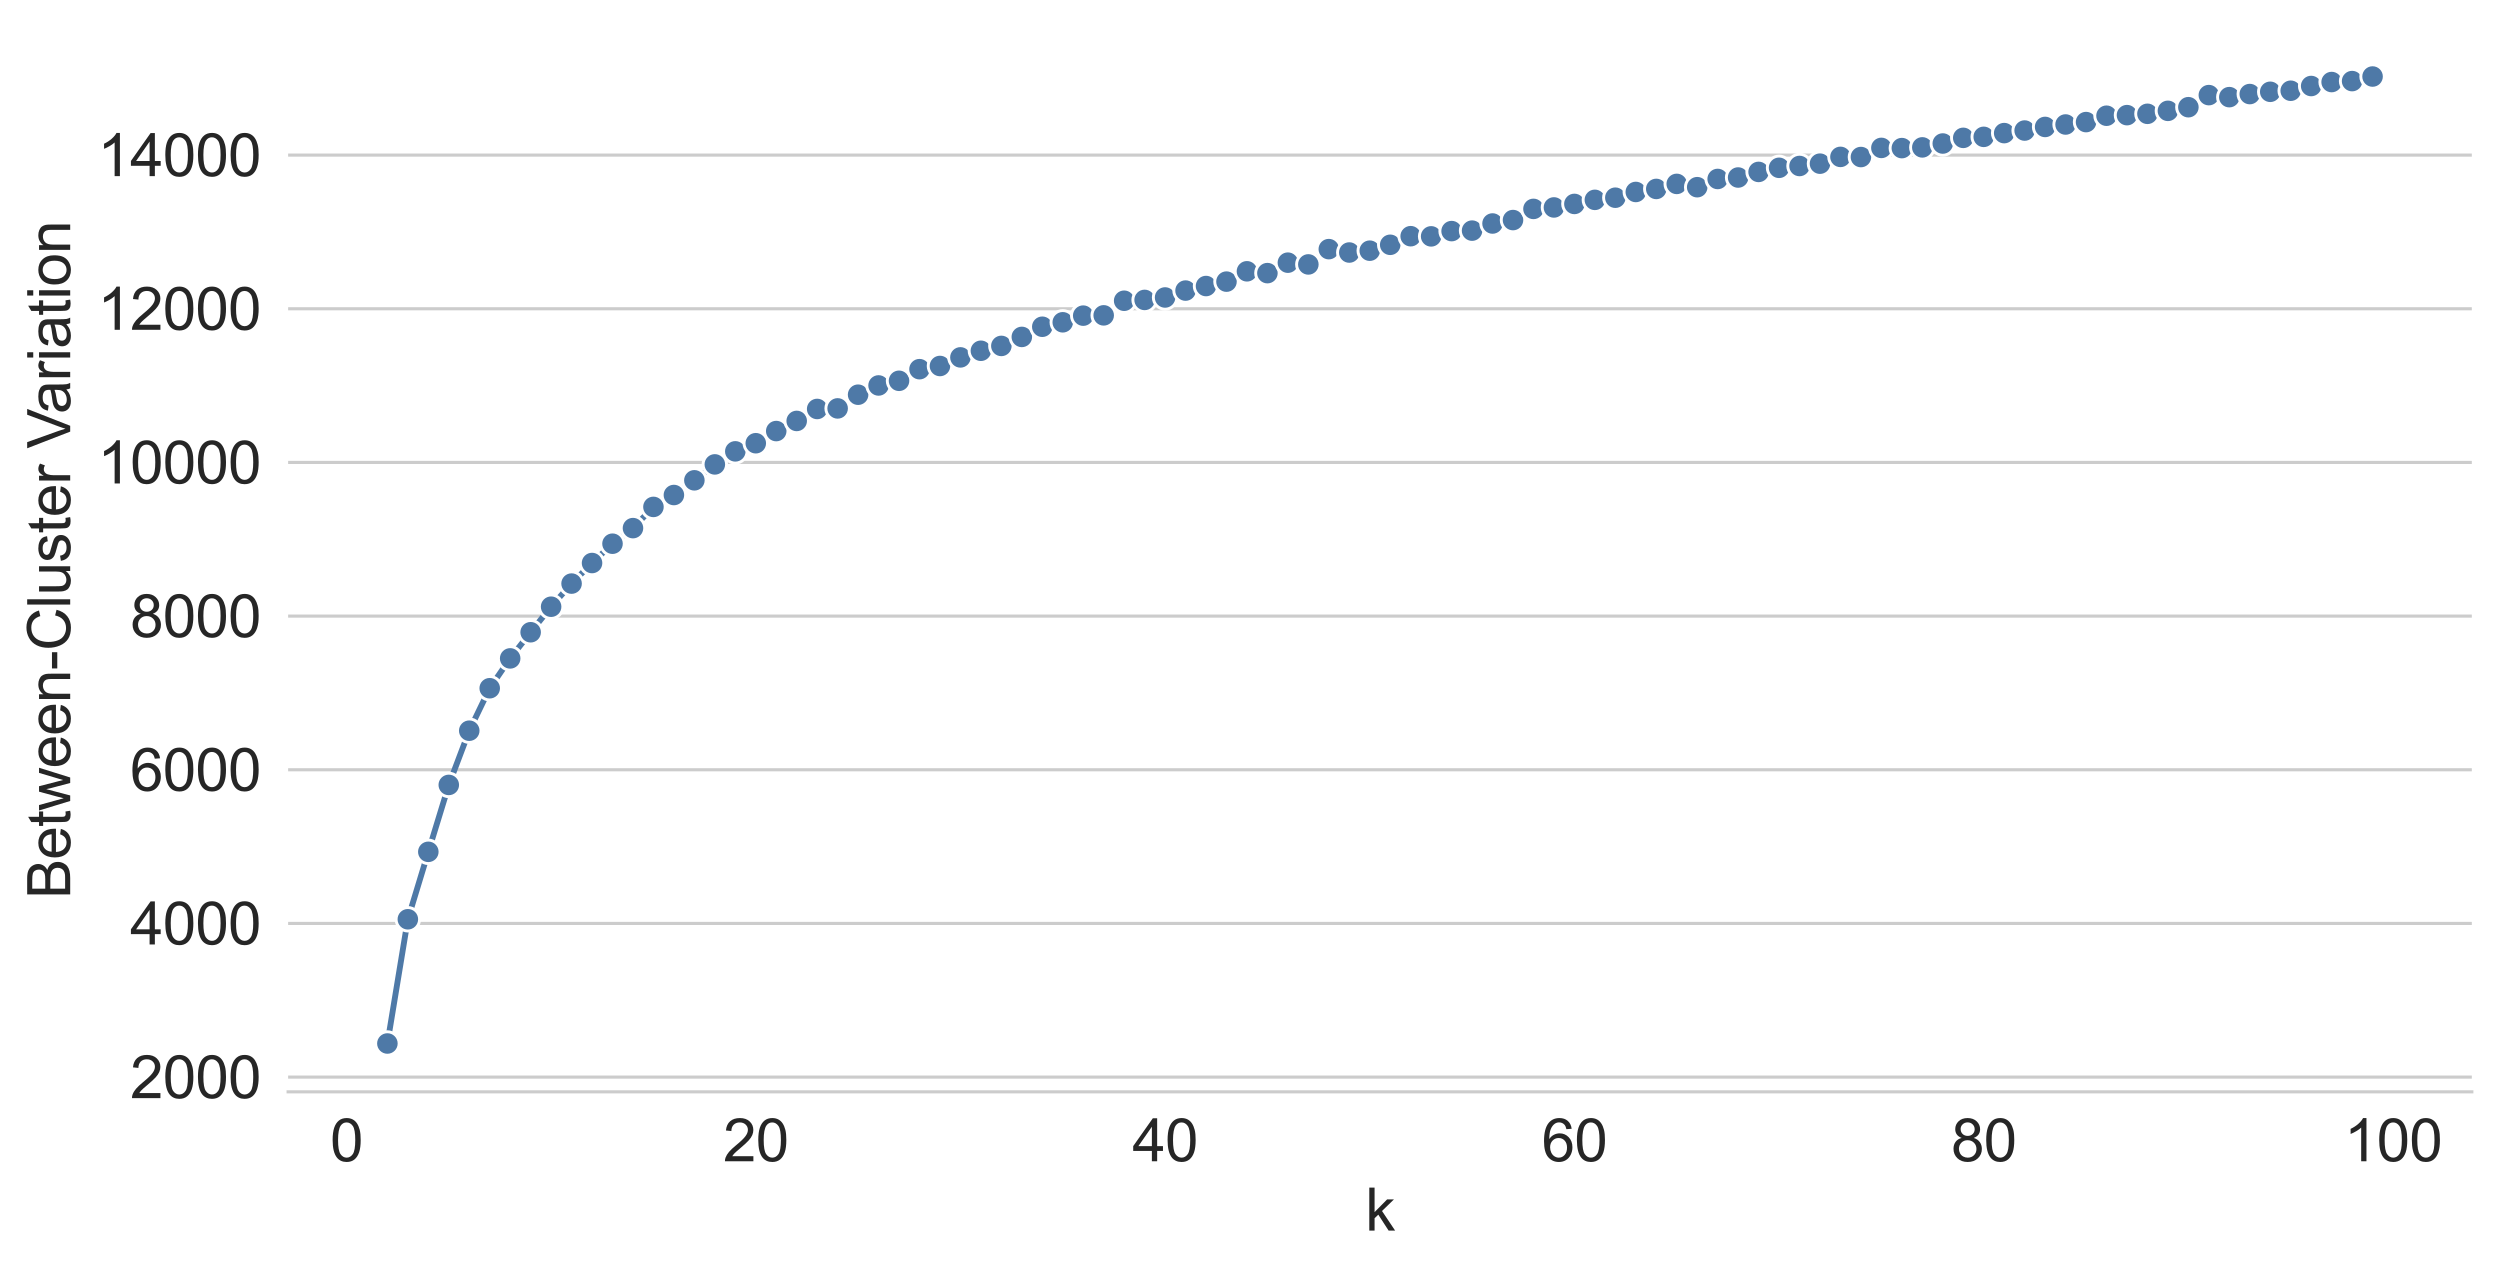<?xml version="1.0" encoding="utf-8" standalone="no"?>
<!DOCTYPE svg PUBLIC "-//W3C//DTD SVG 1.1//EN"
  "http://www.w3.org/Graphics/SVG/1.1/DTD/svg11.dtd">
<svg height="324.636pt" version="1.1" viewBox="0 0 638.825 324.636" width="638.825pt" xmlns="http://www.w3.org/2000/svg" xmlns:xlink="http://www.w3.org/1999/xlink">
 <defs>
  <style type="text/css">*{stroke-linecap:butt;stroke-linejoin:round;}</style>
 </defs>
 <g id="figure_1">
  <g id="patch_1">
   <path d="M 0 324.636 
L 638.825 324.636 
L 638.825 0 
L 0 0 
z
" style="fill:#ffffff;"/>
  </g>
  <g id="axes_1">
   <g id="patch_2">
    <path d="M 73.625 279 
L 631.625 279 
L 631.625 7.2 
L 73.625 7.2 
z
" style="fill:#ffffff;"/>
   </g>
   <g id="matplotlib.axis_1">
    <g id="xtick_1">
     <g id="text_1">
      <!-- 0 -->
      <g style="fill:#262626;" transform="translate(84.359 296.737)scale(0.15 -0.15)">
       <defs>
        <path d="M 266 2259 
Q 266 3072 433 3567 
Q 600 4063 929 4331 
Q 1259 4600 1759 4600 
Q 2128 4600 2406 4451 
Q 2684 4303 2865 4023 
Q 3047 3744 3150 3342 
Q 3253 2941 3253 2259 
Q 3253 1453 3087 958 
Q 2922 463 2592 192 
Q 2263 -78 1759 -78 
Q 1097 -78 719 397 
Q 266 969 266 2259 
z
M 844 2259 
Q 844 1131 1108 757 
Q 1372 384 1759 384 
Q 2147 384 2411 759 
Q 2675 1134 2675 2259 
Q 2675 3391 2411 3762 
Q 2147 4134 1753 4134 
Q 1366 4134 1134 3806 
Q 844 3388 844 2259 
z
" id="ArialMT-30" transform="scale(0.016)"/>
       </defs>
       <use xlink:href="#ArialMT-30"/>
      </g>
     </g>
    </g>
    <g id="xtick_2">
     <g id="text_2">
      <!-- 20 -->
      <g style="fill:#262626;" transform="translate(184.78 296.737)scale(0.15 -0.15)">
       <defs>
        <path d="M 3222 541 
L 3222 0 
L 194 0 
Q 188 203 259 391 
Q 375 700 629 1000 
Q 884 1300 1366 1694 
Q 2113 2306 2375 2664 
Q 2638 3022 2638 3341 
Q 2638 3675 2398 3904 
Q 2159 4134 1775 4134 
Q 1369 4134 1125 3890 
Q 881 3647 878 3216 
L 300 3275 
Q 359 3922 746 4261 
Q 1134 4600 1788 4600 
Q 2447 4600 2831 4234 
Q 3216 3869 3216 3328 
Q 3216 3053 3103 2787 
Q 2991 2522 2730 2228 
Q 2469 1934 1863 1422 
Q 1356 997 1212 845 
Q 1069 694 975 541 
L 3222 541 
z
" id="ArialMT-32" transform="scale(0.016)"/>
       </defs>
       <use xlink:href="#ArialMT-32"/>
       <use x="55.615" xlink:href="#ArialMT-30"/>
      </g>
     </g>
    </g>
    <g id="xtick_3">
     <g id="text_3">
      <!-- 40 -->
      <g style="fill:#262626;" transform="translate(289.373 296.737)scale(0.15 -0.15)">
       <defs>
        <path d="M 2069 0 
L 2069 1097 
L 81 1097 
L 81 1613 
L 2172 4581 
L 2631 4581 
L 2631 1613 
L 3250 1613 
L 3250 1097 
L 2631 1097 
L 2631 0 
L 2069 0 
z
M 2069 1613 
L 2069 3678 
L 634 1613 
L 2069 1613 
z
" id="ArialMT-34" transform="scale(0.016)"/>
       </defs>
       <use xlink:href="#ArialMT-34"/>
       <use x="55.615" xlink:href="#ArialMT-30"/>
      </g>
     </g>
    </g>
    <g id="xtick_4">
     <g id="text_4">
      <!-- 60 -->
      <g style="fill:#262626;" transform="translate(393.965 296.737)scale(0.15 -0.15)">
       <defs>
        <path d="M 3184 3459 
L 2625 3416 
Q 2550 3747 2413 3897 
Q 2184 4138 1850 4138 
Q 1581 4138 1378 3988 
Q 1113 3794 959 3422 
Q 806 3050 800 2363 
Q 1003 2672 1297 2822 
Q 1591 2972 1913 2972 
Q 2475 2972 2870 2558 
Q 3266 2144 3266 1488 
Q 3266 1056 3080 686 
Q 2894 316 2569 119 
Q 2244 -78 1831 -78 
Q 1128 -78 684 439 
Q 241 956 241 2144 
Q 241 3472 731 4075 
Q 1159 4600 1884 4600 
Q 2425 4600 2770 4297 
Q 3116 3994 3184 3459 
z
M 888 1484 
Q 888 1194 1011 928 
Q 1134 663 1356 523 
Q 1578 384 1822 384 
Q 2178 384 2434 671 
Q 2691 959 2691 1453 
Q 2691 1928 2437 2201 
Q 2184 2475 1800 2475 
Q 1419 2475 1153 2201 
Q 888 1928 888 1484 
z
" id="ArialMT-36" transform="scale(0.016)"/>
       </defs>
       <use xlink:href="#ArialMT-36"/>
       <use x="55.615" xlink:href="#ArialMT-30"/>
      </g>
     </g>
    </g>
    <g id="xtick_5">
     <g id="text_5">
      <!-- 80 -->
      <g style="fill:#262626;" transform="translate(498.557 296.737)scale(0.15 -0.15)">
       <defs>
        <path d="M 1131 2484 
Q 781 2613 612 2850 
Q 444 3088 444 3419 
Q 444 3919 803 4259 
Q 1163 4600 1759 4600 
Q 2359 4600 2725 4251 
Q 3091 3903 3091 3403 
Q 3091 3084 2923 2848 
Q 2756 2613 2416 2484 
Q 2838 2347 3058 2040 
Q 3278 1734 3278 1309 
Q 3278 722 2862 322 
Q 2447 -78 1769 -78 
Q 1091 -78 675 323 
Q 259 725 259 1325 
Q 259 1772 486 2073 
Q 713 2375 1131 2484 
z
M 1019 3438 
Q 1019 3113 1228 2906 
Q 1438 2700 1772 2700 
Q 2097 2700 2305 2904 
Q 2513 3109 2513 3406 
Q 2513 3716 2298 3927 
Q 2084 4138 1766 4138 
Q 1444 4138 1231 3931 
Q 1019 3725 1019 3438 
z
M 838 1322 
Q 838 1081 952 856 
Q 1066 631 1291 507 
Q 1516 384 1775 384 
Q 2178 384 2440 643 
Q 2703 903 2703 1303 
Q 2703 1709 2433 1975 
Q 2163 2241 1756 2241 
Q 1359 2241 1098 1978 
Q 838 1716 838 1322 
z
" id="ArialMT-38" transform="scale(0.016)"/>
       </defs>
       <use xlink:href="#ArialMT-38"/>
       <use x="55.615" xlink:href="#ArialMT-30"/>
      </g>
     </g>
    </g>
    <g id="xtick_6">
     <g id="text_6">
      <!-- 100 -->
      <g style="fill:#262626;" transform="translate(598.979 296.737)scale(0.15 -0.15)">
       <defs>
        <path d="M 2384 0 
L 1822 0 
L 1822 3584 
Q 1619 3391 1289 3197 
Q 959 3003 697 2906 
L 697 3450 
Q 1169 3672 1522 3987 
Q 1875 4303 2022 4600 
L 2384 4600 
L 2384 0 
z
" id="ArialMT-31" transform="scale(0.016)"/>
       </defs>
       <use xlink:href="#ArialMT-31"/>
       <use x="55.615" xlink:href="#ArialMT-30"/>
       <use x="111.23" xlink:href="#ArialMT-30"/>
      </g>
     </g>
    </g>
    <g id="text_7">
     <!-- k -->
     <g style="fill:#262626;" transform="translate(348.875 314.455)scale(0.15 -0.15)">
      <defs>
       <path d="M 425 0 
L 425 4581 
L 988 4581 
L 988 1969 
L 2319 3319 
L 3047 3319 
L 1778 2088 
L 3175 0 
L 2481 0 
L 1384 1697 
L 988 1316 
L 988 0 
L 425 0 
z
" id="ArialMT-6b" transform="scale(0.016)"/>
      </defs>
      <use xlink:href="#ArialMT-6b"/>
     </g>
    </g>
   </g>
   <g id="matplotlib.axis_2">
    <g id="ytick_1">
     <g id="line2d_1">
      <path clip-path="url(#paa5f5a5c00)" d="M 73.625 275.234 
L 631.625 275.234 
" style="fill:none;stroke:#cccccc;stroke-linecap:round;stroke-width:0.8;"/>
     </g>
     <g id="text_8">
      <!-- 2000 -->
      <g style="fill:#262626;" transform="translate(33.259 280.602)scale(0.15 -0.15)">
       <use xlink:href="#ArialMT-32"/>
       <use x="55.615" xlink:href="#ArialMT-30"/>
       <use x="111.23" xlink:href="#ArialMT-30"/>
       <use x="166.846" xlink:href="#ArialMT-30"/>
      </g>
     </g>
    </g>
    <g id="ytick_2">
     <g id="line2d_2">
      <path clip-path="url(#paa5f5a5c00)" d="M 73.625 235.968 
L 631.625 235.968 
" style="fill:none;stroke:#cccccc;stroke-linecap:round;stroke-width:0.8;"/>
     </g>
     <g id="text_9">
      <!-- 4000 -->
      <g style="fill:#262626;" transform="translate(33.259 241.336)scale(0.15 -0.15)">
       <use xlink:href="#ArialMT-34"/>
       <use x="55.615" xlink:href="#ArialMT-30"/>
       <use x="111.23" xlink:href="#ArialMT-30"/>
       <use x="166.846" xlink:href="#ArialMT-30"/>
      </g>
     </g>
    </g>
    <g id="ytick_3">
     <g id="line2d_3">
      <path clip-path="url(#paa5f5a5c00)" d="M 73.625 196.701 
L 631.625 196.701 
" style="fill:none;stroke:#cccccc;stroke-linecap:round;stroke-width:0.8;"/>
     </g>
     <g id="text_10">
      <!-- 6000 -->
      <g style="fill:#262626;" transform="translate(33.259 202.07)scale(0.15 -0.15)">
       <use xlink:href="#ArialMT-36"/>
       <use x="55.615" xlink:href="#ArialMT-30"/>
       <use x="111.23" xlink:href="#ArialMT-30"/>
       <use x="166.846" xlink:href="#ArialMT-30"/>
      </g>
     </g>
    </g>
    <g id="ytick_4">
     <g id="line2d_4">
      <path clip-path="url(#paa5f5a5c00)" d="M 73.625 157.435 
L 631.625 157.435 
" style="fill:none;stroke:#cccccc;stroke-linecap:round;stroke-width:0.8;"/>
     </g>
     <g id="text_11">
      <!-- 8000 -->
      <g style="fill:#262626;" transform="translate(33.259 162.803)scale(0.15 -0.15)">
       <use xlink:href="#ArialMT-38"/>
       <use x="55.615" xlink:href="#ArialMT-30"/>
       <use x="111.23" xlink:href="#ArialMT-30"/>
       <use x="166.846" xlink:href="#ArialMT-30"/>
      </g>
     </g>
    </g>
    <g id="ytick_5">
     <g id="line2d_5">
      <path clip-path="url(#paa5f5a5c00)" d="M 73.625 118.169 
L 631.625 118.169 
" style="fill:none;stroke:#cccccc;stroke-linecap:round;stroke-width:0.8;"/>
     </g>
     <g id="text_12">
      <!-- 10000 -->
      <g style="fill:#262626;" transform="translate(24.918 123.537)scale(0.15 -0.15)">
       <use xlink:href="#ArialMT-31"/>
       <use x="55.615" xlink:href="#ArialMT-30"/>
       <use x="111.23" xlink:href="#ArialMT-30"/>
       <use x="166.846" xlink:href="#ArialMT-30"/>
       <use x="222.461" xlink:href="#ArialMT-30"/>
      </g>
     </g>
    </g>
    <g id="ytick_6">
     <g id="line2d_6">
      <path clip-path="url(#paa5f5a5c00)" d="M 73.625 78.902 
L 631.625 78.902 
" style="fill:none;stroke:#cccccc;stroke-linecap:round;stroke-width:0.8;"/>
     </g>
     <g id="text_13">
      <!-- 12000 -->
      <g style="fill:#262626;" transform="translate(24.918 84.271)scale(0.15 -0.15)">
       <use xlink:href="#ArialMT-31"/>
       <use x="55.615" xlink:href="#ArialMT-32"/>
       <use x="111.23" xlink:href="#ArialMT-30"/>
       <use x="166.846" xlink:href="#ArialMT-30"/>
       <use x="222.461" xlink:href="#ArialMT-30"/>
      </g>
     </g>
    </g>
    <g id="ytick_7">
     <g id="line2d_7">
      <path clip-path="url(#paa5f5a5c00)" d="M 73.625 39.636 
L 631.625 39.636 
" style="fill:none;stroke:#cccccc;stroke-linecap:round;stroke-width:0.8;"/>
     </g>
     <g id="text_14">
      <!-- 14000 -->
      <g style="fill:#262626;" transform="translate(24.918 45.004)scale(0.15 -0.15)">
       <use xlink:href="#ArialMT-31"/>
       <use x="55.615" xlink:href="#ArialMT-34"/>
       <use x="111.23" xlink:href="#ArialMT-30"/>
       <use x="166.846" xlink:href="#ArialMT-30"/>
       <use x="222.461" xlink:href="#ArialMT-30"/>
      </g>
     </g>
    </g>
    <g id="text_15">
     <!-- Between-Cluster Variation -->
     <g style="fill:#262626;" transform="translate(17.937 229.668)rotate(-90)scale(0.15 -0.15)">
      <defs>
       <path d="M 469 0 
L 469 4581 
L 2188 4581 
Q 2713 4581 3030 4442 
Q 3347 4303 3526 4014 
Q 3706 3725 3706 3409 
Q 3706 3116 3547 2856 
Q 3388 2597 3066 2438 
Q 3481 2316 3704 2022 
Q 3928 1728 3928 1328 
Q 3928 1006 3792 729 
Q 3656 453 3456 303 
Q 3256 153 2954 76 
Q 2653 0 2216 0 
L 469 0 
z
M 1075 2656 
L 2066 2656 
Q 2469 2656 2644 2709 
Q 2875 2778 2992 2937 
Q 3109 3097 3109 3338 
Q 3109 3566 3000 3739 
Q 2891 3913 2687 3977 
Q 2484 4041 1991 4041 
L 1075 4041 
L 1075 2656 
z
M 1075 541 
L 2216 541 
Q 2509 541 2628 563 
Q 2838 600 2978 687 
Q 3119 775 3209 942 
Q 3300 1109 3300 1328 
Q 3300 1584 3169 1773 
Q 3038 1963 2805 2039 
Q 2572 2116 2134 2116 
L 1075 2116 
L 1075 541 
z
" id="ArialMT-42" transform="scale(0.016)"/>
       <path d="M 2694 1069 
L 3275 997 
Q 3138 488 2766 206 
Q 2394 -75 1816 -75 
Q 1088 -75 661 373 
Q 234 822 234 1631 
Q 234 2469 665 2931 
Q 1097 3394 1784 3394 
Q 2450 3394 2872 2941 
Q 3294 2488 3294 1666 
Q 3294 1616 3291 1516 
L 816 1516 
Q 847 969 1125 678 
Q 1403 388 1819 388 
Q 2128 388 2347 550 
Q 2566 713 2694 1069 
z
M 847 1978 
L 2700 1978 
Q 2663 2397 2488 2606 
Q 2219 2931 1791 2931 
Q 1403 2931 1139 2672 
Q 875 2413 847 1978 
z
" id="ArialMT-65" transform="scale(0.016)"/>
       <path d="M 1650 503 
L 1731 6 
Q 1494 -44 1306 -44 
Q 1000 -44 831 53 
Q 663 150 594 308 
Q 525 466 525 972 
L 525 2881 
L 113 2881 
L 113 3319 
L 525 3319 
L 525 4141 
L 1084 4478 
L 1084 3319 
L 1650 3319 
L 1650 2881 
L 1084 2881 
L 1084 941 
Q 1084 700 1114 631 
Q 1144 563 1211 522 
Q 1278 481 1403 481 
Q 1497 481 1650 503 
z
" id="ArialMT-74" transform="scale(0.016)"/>
       <path d="M 1034 0 
L 19 3319 
L 600 3319 
L 1128 1403 
L 1325 691 
Q 1338 744 1497 1375 
L 2025 3319 
L 2603 3319 
L 3100 1394 
L 3266 759 
L 3456 1400 
L 4025 3319 
L 4572 3319 
L 3534 0 
L 2950 0 
L 2422 1988 
L 2294 2553 
L 1622 0 
L 1034 0 
z
" id="ArialMT-77" transform="scale(0.016)"/>
       <path d="M 422 0 
L 422 3319 
L 928 3319 
L 928 2847 
Q 1294 3394 1984 3394 
Q 2284 3394 2536 3286 
Q 2788 3178 2913 3003 
Q 3038 2828 3088 2588 
Q 3119 2431 3119 2041 
L 3119 0 
L 2556 0 
L 2556 2019 
Q 2556 2363 2490 2533 
Q 2425 2703 2258 2804 
Q 2091 2906 1866 2906 
Q 1506 2906 1245 2678 
Q 984 2450 984 1813 
L 984 0 
L 422 0 
z
" id="ArialMT-6e" transform="scale(0.016)"/>
       <path d="M 203 1375 
L 203 1941 
L 1931 1941 
L 1931 1375 
L 203 1375 
z
" id="ArialMT-2d" transform="scale(0.016)"/>
       <path d="M 3763 1606 
L 4369 1453 
Q 4178 706 3683 314 
Q 3188 -78 2472 -78 
Q 1731 -78 1267 223 
Q 803 525 561 1097 
Q 319 1669 319 2325 
Q 319 3041 592 3573 
Q 866 4106 1370 4382 
Q 1875 4659 2481 4659 
Q 3169 4659 3637 4309 
Q 4106 3959 4291 3325 
L 3694 3184 
Q 3534 3684 3231 3912 
Q 2928 4141 2469 4141 
Q 1941 4141 1586 3887 
Q 1231 3634 1087 3207 
Q 944 2781 944 2328 
Q 944 1744 1114 1308 
Q 1284 872 1643 656 
Q 2003 441 2422 441 
Q 2931 441 3284 734 
Q 3638 1028 3763 1606 
z
" id="ArialMT-43" transform="scale(0.016)"/>
       <path d="M 409 0 
L 409 4581 
L 972 4581 
L 972 0 
L 409 0 
z
" id="ArialMT-6c" transform="scale(0.016)"/>
       <path d="M 2597 0 
L 2597 488 
Q 2209 -75 1544 -75 
Q 1250 -75 995 37 
Q 741 150 617 320 
Q 494 491 444 738 
Q 409 903 409 1263 
L 409 3319 
L 972 3319 
L 972 1478 
Q 972 1038 1006 884 
Q 1059 663 1231 536 
Q 1403 409 1656 409 
Q 1909 409 2131 539 
Q 2353 669 2445 892 
Q 2538 1116 2538 1541 
L 2538 3319 
L 3100 3319 
L 3100 0 
L 2597 0 
z
" id="ArialMT-75" transform="scale(0.016)"/>
       <path d="M 197 991 
L 753 1078 
Q 800 744 1014 566 
Q 1228 388 1613 388 
Q 2000 388 2187 545 
Q 2375 703 2375 916 
Q 2375 1106 2209 1216 
Q 2094 1291 1634 1406 
Q 1016 1563 777 1677 
Q 538 1791 414 1992 
Q 291 2194 291 2438 
Q 291 2659 392 2848 
Q 494 3038 669 3163 
Q 800 3259 1026 3326 
Q 1253 3394 1513 3394 
Q 1903 3394 2198 3281 
Q 2494 3169 2634 2976 
Q 2775 2784 2828 2463 
L 2278 2388 
Q 2241 2644 2061 2787 
Q 1881 2931 1553 2931 
Q 1166 2931 1000 2803 
Q 834 2675 834 2503 
Q 834 2394 903 2306 
Q 972 2216 1119 2156 
Q 1203 2125 1616 2013 
Q 2213 1853 2448 1751 
Q 2684 1650 2818 1456 
Q 2953 1263 2953 975 
Q 2953 694 2789 445 
Q 2625 197 2315 61 
Q 2006 -75 1616 -75 
Q 969 -75 630 194 
Q 291 463 197 991 
z
" id="ArialMT-73" transform="scale(0.016)"/>
       <path d="M 416 0 
L 416 3319 
L 922 3319 
L 922 2816 
Q 1116 3169 1280 3281 
Q 1444 3394 1641 3394 
Q 1925 3394 2219 3213 
L 2025 2691 
Q 1819 2813 1613 2813 
Q 1428 2813 1281 2702 
Q 1134 2591 1072 2394 
Q 978 2094 978 1738 
L 978 0 
L 416 0 
z
" id="ArialMT-72" transform="scale(0.016)"/>
       <path id="ArialMT-20" transform="scale(0.016)"/>
       <path d="M 1803 0 
L 28 4581 
L 684 4581 
L 1875 1253 
Q 2019 853 2116 503 
Q 2222 878 2363 1253 
L 3600 4581 
L 4219 4581 
L 2425 0 
L 1803 0 
z
" id="ArialMT-56" transform="scale(0.016)"/>
       <path d="M 2588 409 
Q 2275 144 1986 34 
Q 1697 -75 1366 -75 
Q 819 -75 525 192 
Q 231 459 231 875 
Q 231 1119 342 1320 
Q 453 1522 633 1644 
Q 813 1766 1038 1828 
Q 1203 1872 1538 1913 
Q 2219 1994 2541 2106 
Q 2544 2222 2544 2253 
Q 2544 2597 2384 2738 
Q 2169 2928 1744 2928 
Q 1347 2928 1158 2789 
Q 969 2650 878 2297 
L 328 2372 
Q 403 2725 575 2942 
Q 747 3159 1072 3276 
Q 1397 3394 1825 3394 
Q 2250 3394 2515 3294 
Q 2781 3194 2906 3042 
Q 3031 2891 3081 2659 
Q 3109 2516 3109 2141 
L 3109 1391 
Q 3109 606 3145 398 
Q 3181 191 3288 0 
L 2700 0 
Q 2613 175 2588 409 
z
M 2541 1666 
Q 2234 1541 1622 1453 
Q 1275 1403 1131 1340 
Q 988 1278 909 1158 
Q 831 1038 831 891 
Q 831 666 1001 516 
Q 1172 366 1500 366 
Q 1825 366 2078 508 
Q 2331 650 2450 897 
Q 2541 1088 2541 1459 
L 2541 1666 
z
" id="ArialMT-61" transform="scale(0.016)"/>
       <path d="M 425 3934 
L 425 4581 
L 988 4581 
L 988 3934 
L 425 3934 
z
M 425 0 
L 425 3319 
L 988 3319 
L 988 0 
L 425 0 
z
" id="ArialMT-69" transform="scale(0.016)"/>
       <path d="M 213 1659 
Q 213 2581 725 3025 
Q 1153 3394 1769 3394 
Q 2453 3394 2887 2945 
Q 3322 2497 3322 1706 
Q 3322 1066 3130 698 
Q 2938 331 2570 128 
Q 2203 -75 1769 -75 
Q 1072 -75 642 372 
Q 213 819 213 1659 
z
M 791 1659 
Q 791 1022 1069 705 
Q 1347 388 1769 388 
Q 2188 388 2466 706 
Q 2744 1025 2744 1678 
Q 2744 2294 2464 2611 
Q 2184 2928 1769 2928 
Q 1347 2928 1069 2612 
Q 791 2297 791 1659 
z
" id="ArialMT-6f" transform="scale(0.016)"/>
      </defs>
      <use xlink:href="#ArialMT-42"/>
      <use x="66.699" xlink:href="#ArialMT-65"/>
      <use x="122.314" xlink:href="#ArialMT-74"/>
      <use x="150.098" xlink:href="#ArialMT-77"/>
      <use x="222.314" xlink:href="#ArialMT-65"/>
      <use x="277.93" xlink:href="#ArialMT-65"/>
      <use x="333.545" xlink:href="#ArialMT-6e"/>
      <use x="389.16" xlink:href="#ArialMT-2d"/>
      <use x="422.461" xlink:href="#ArialMT-43"/>
      <use x="494.678" xlink:href="#ArialMT-6c"/>
      <use x="516.895" xlink:href="#ArialMT-75"/>
      <use x="572.51" xlink:href="#ArialMT-73"/>
      <use x="622.51" xlink:href="#ArialMT-74"/>
      <use x="650.293" xlink:href="#ArialMT-65"/>
      <use x="705.908" xlink:href="#ArialMT-72"/>
      <use x="739.209" xlink:href="#ArialMT-20"/>
      <use x="766.992" xlink:href="#ArialMT-56"/>
      <use x="826.316" xlink:href="#ArialMT-61"/>
      <use x="881.932" xlink:href="#ArialMT-72"/>
      <use x="915.232" xlink:href="#ArialMT-69"/>
      <use x="937.449" xlink:href="#ArialMT-61"/>
      <use x="993.064" xlink:href="#ArialMT-74"/>
      <use x="1020.848" xlink:href="#ArialMT-69"/>
      <use x="1043.064" xlink:href="#ArialMT-6f"/>
      <use x="1098.68" xlink:href="#ArialMT-6e"/>
     </g>
    </g>
   </g>
   <g id="line2d_8">
    <path clip-path="url(#paa5f5a5c00)" d="M 98.989 266.645 
L 104.218 234.9 
L 109.448 217.668 
L 114.677 200.571 
L 119.907 186.717 
L 125.137 175.863 
L 130.366 168.239 
L 135.596 161.557 
L 140.826 155.034 
L 146.055 149.123 
L 151.285 143.87 
L 156.514 138.933 
L 161.744 134.95 
L 166.974 129.53 
L 172.203 126.492 
L 177.433 122.735 
L 182.662 118.668 
L 187.892 115.335 
L 193.122 113.257 
L 198.351 110.15 
L 203.581 107.563 
L 208.811 104.502 
L 214.04 104.36 
L 219.27 100.859 
L 224.499 98.496 
L 229.729 97.306 
L 234.959 94.336 
L 240.188 93.522 
L 245.418 91.324 
L 250.647 89.631 
L 255.877 88.392 
L 261.107 86.093 
L 266.336 83.494 
L 271.566 82.356 
L 276.796 80.654 
L 282.025 80.582 
L 287.255 76.849 
L 292.484 76.639 
L 297.714 76.014 
L 302.944 74.251 
L 308.173 73.091 
L 313.403 71.963 
L 318.632 69.327 
L 323.862 69.792 
L 329.092 67.12 
L 334.321 67.568 
L 339.551 63.66 
L 344.781 64.527 
L 350.01 64.059 
L 355.24 62.553 
L 360.469 60.355 
L 365.699 60.398 
L 370.929 59.053 
L 376.158 58.932 
L 381.388 57.11 
L 386.618 56.233 
L 391.847 53.379 
L 397.077 53.007 
L 402.306 52.11 
L 407.536 51.068 
L 412.766 50.521 
L 417.995 49.053 
L 423.225 48.278 
L 428.454 46.992 
L 433.684 47.834 
L 438.914 45.73 
L 444.143 45.36 
L 449.373 43.93 
L 454.603 42.882 
L 459.832 42.415 
L 465.062 41.822 
L 470.291 40.09 
L 475.521 40.128 
L 480.751 37.794 
L 485.98 37.845 
L 491.21 37.661 
L 496.439 36.671 
L 501.669 35.227 
L 506.899 34.969 
L 512.128 34.013 
L 517.358 33.358 
L 522.588 32.438 
L 527.817 31.813 
L 533.047 31.196 
L 538.276 29.571 
L 543.506 29.422 
L 548.736 29.081 
L 553.965 28.324 
L 559.195 27.394 
L 564.424 24.304 
L 569.654 24.823 
L 574.884 24.034 
L 580.113 23.456 
L 585.343 23.187 
L 590.573 21.979 
L 595.802 20.965 
L 601.032 20.722 
L 606.261 19.555 
" style="fill:none;stroke:#4e79a7;stroke-linecap:round;stroke-width:1.5;"/>
    <defs>
     <path d="M 0 3 
C 0.796 3 1.559 2.684 2.121 2.121 
C 2.684 1.559 3 0.796 3 0 
C 3 -0.796 2.684 -1.559 2.121 -2.121 
C 1.559 -2.684 0.796 -3 0 -3 
C -0.796 -3 -1.559 -2.684 -2.121 -2.121 
C -2.684 -1.559 -3 -0.796 -3 0 
C -3 0.796 -2.684 1.559 -2.121 2.121 
C -1.559 2.684 -0.796 3 0 3 
z
" id="m8270145325" style="stroke:#ffffff;stroke-width:0.75;"/>
    </defs>
    <g clip-path="url(#paa5f5a5c00)">
     <use style="fill:#4e79a7;stroke:#ffffff;stroke-width:0.75;" x="98.989" xlink:href="#m8270145325" y="266.645"/>
     <use style="fill:#4e79a7;stroke:#ffffff;stroke-width:0.75;" x="104.218" xlink:href="#m8270145325" y="234.9"/>
     <use style="fill:#4e79a7;stroke:#ffffff;stroke-width:0.75;" x="109.448" xlink:href="#m8270145325" y="217.668"/>
     <use style="fill:#4e79a7;stroke:#ffffff;stroke-width:0.75;" x="114.677" xlink:href="#m8270145325" y="200.571"/>
     <use style="fill:#4e79a7;stroke:#ffffff;stroke-width:0.75;" x="119.907" xlink:href="#m8270145325" y="186.717"/>
     <use style="fill:#4e79a7;stroke:#ffffff;stroke-width:0.75;" x="125.137" xlink:href="#m8270145325" y="175.863"/>
     <use style="fill:#4e79a7;stroke:#ffffff;stroke-width:0.75;" x="130.366" xlink:href="#m8270145325" y="168.239"/>
     <use style="fill:#4e79a7;stroke:#ffffff;stroke-width:0.75;" x="135.596" xlink:href="#m8270145325" y="161.557"/>
     <use style="fill:#4e79a7;stroke:#ffffff;stroke-width:0.75;" x="140.826" xlink:href="#m8270145325" y="155.034"/>
     <use style="fill:#4e79a7;stroke:#ffffff;stroke-width:0.75;" x="146.055" xlink:href="#m8270145325" y="149.123"/>
     <use style="fill:#4e79a7;stroke:#ffffff;stroke-width:0.75;" x="151.285" xlink:href="#m8270145325" y="143.87"/>
     <use style="fill:#4e79a7;stroke:#ffffff;stroke-width:0.75;" x="156.514" xlink:href="#m8270145325" y="138.933"/>
     <use style="fill:#4e79a7;stroke:#ffffff;stroke-width:0.75;" x="161.744" xlink:href="#m8270145325" y="134.95"/>
     <use style="fill:#4e79a7;stroke:#ffffff;stroke-width:0.75;" x="166.974" xlink:href="#m8270145325" y="129.53"/>
     <use style="fill:#4e79a7;stroke:#ffffff;stroke-width:0.75;" x="172.203" xlink:href="#m8270145325" y="126.492"/>
     <use style="fill:#4e79a7;stroke:#ffffff;stroke-width:0.75;" x="177.433" xlink:href="#m8270145325" y="122.735"/>
     <use style="fill:#4e79a7;stroke:#ffffff;stroke-width:0.75;" x="182.662" xlink:href="#m8270145325" y="118.668"/>
     <use style="fill:#4e79a7;stroke:#ffffff;stroke-width:0.75;" x="187.892" xlink:href="#m8270145325" y="115.335"/>
     <use style="fill:#4e79a7;stroke:#ffffff;stroke-width:0.75;" x="193.122" xlink:href="#m8270145325" y="113.257"/>
     <use style="fill:#4e79a7;stroke:#ffffff;stroke-width:0.75;" x="198.351" xlink:href="#m8270145325" y="110.15"/>
     <use style="fill:#4e79a7;stroke:#ffffff;stroke-width:0.75;" x="203.581" xlink:href="#m8270145325" y="107.563"/>
     <use style="fill:#4e79a7;stroke:#ffffff;stroke-width:0.75;" x="208.811" xlink:href="#m8270145325" y="104.502"/>
     <use style="fill:#4e79a7;stroke:#ffffff;stroke-width:0.75;" x="214.04" xlink:href="#m8270145325" y="104.36"/>
     <use style="fill:#4e79a7;stroke:#ffffff;stroke-width:0.75;" x="219.27" xlink:href="#m8270145325" y="100.859"/>
     <use style="fill:#4e79a7;stroke:#ffffff;stroke-width:0.75;" x="224.499" xlink:href="#m8270145325" y="98.496"/>
     <use style="fill:#4e79a7;stroke:#ffffff;stroke-width:0.75;" x="229.729" xlink:href="#m8270145325" y="97.306"/>
     <use style="fill:#4e79a7;stroke:#ffffff;stroke-width:0.75;" x="234.959" xlink:href="#m8270145325" y="94.336"/>
     <use style="fill:#4e79a7;stroke:#ffffff;stroke-width:0.75;" x="240.188" xlink:href="#m8270145325" y="93.522"/>
     <use style="fill:#4e79a7;stroke:#ffffff;stroke-width:0.75;" x="245.418" xlink:href="#m8270145325" y="91.324"/>
     <use style="fill:#4e79a7;stroke:#ffffff;stroke-width:0.75;" x="250.647" xlink:href="#m8270145325" y="89.631"/>
     <use style="fill:#4e79a7;stroke:#ffffff;stroke-width:0.75;" x="255.877" xlink:href="#m8270145325" y="88.392"/>
     <use style="fill:#4e79a7;stroke:#ffffff;stroke-width:0.75;" x="261.107" xlink:href="#m8270145325" y="86.093"/>
     <use style="fill:#4e79a7;stroke:#ffffff;stroke-width:0.75;" x="266.336" xlink:href="#m8270145325" y="83.494"/>
     <use style="fill:#4e79a7;stroke:#ffffff;stroke-width:0.75;" x="271.566" xlink:href="#m8270145325" y="82.356"/>
     <use style="fill:#4e79a7;stroke:#ffffff;stroke-width:0.75;" x="276.796" xlink:href="#m8270145325" y="80.654"/>
     <use style="fill:#4e79a7;stroke:#ffffff;stroke-width:0.75;" x="282.025" xlink:href="#m8270145325" y="80.582"/>
     <use style="fill:#4e79a7;stroke:#ffffff;stroke-width:0.75;" x="287.255" xlink:href="#m8270145325" y="76.849"/>
     <use style="fill:#4e79a7;stroke:#ffffff;stroke-width:0.75;" x="292.484" xlink:href="#m8270145325" y="76.639"/>
     <use style="fill:#4e79a7;stroke:#ffffff;stroke-width:0.75;" x="297.714" xlink:href="#m8270145325" y="76.014"/>
     <use style="fill:#4e79a7;stroke:#ffffff;stroke-width:0.75;" x="302.944" xlink:href="#m8270145325" y="74.251"/>
     <use style="fill:#4e79a7;stroke:#ffffff;stroke-width:0.75;" x="308.173" xlink:href="#m8270145325" y="73.091"/>
     <use style="fill:#4e79a7;stroke:#ffffff;stroke-width:0.75;" x="313.403" xlink:href="#m8270145325" y="71.963"/>
     <use style="fill:#4e79a7;stroke:#ffffff;stroke-width:0.75;" x="318.632" xlink:href="#m8270145325" y="69.327"/>
     <use style="fill:#4e79a7;stroke:#ffffff;stroke-width:0.75;" x="323.862" xlink:href="#m8270145325" y="69.792"/>
     <use style="fill:#4e79a7;stroke:#ffffff;stroke-width:0.75;" x="329.092" xlink:href="#m8270145325" y="67.12"/>
     <use style="fill:#4e79a7;stroke:#ffffff;stroke-width:0.75;" x="334.321" xlink:href="#m8270145325" y="67.568"/>
     <use style="fill:#4e79a7;stroke:#ffffff;stroke-width:0.75;" x="339.551" xlink:href="#m8270145325" y="63.66"/>
     <use style="fill:#4e79a7;stroke:#ffffff;stroke-width:0.75;" x="344.781" xlink:href="#m8270145325" y="64.527"/>
     <use style="fill:#4e79a7;stroke:#ffffff;stroke-width:0.75;" x="350.01" xlink:href="#m8270145325" y="64.059"/>
     <use style="fill:#4e79a7;stroke:#ffffff;stroke-width:0.75;" x="355.24" xlink:href="#m8270145325" y="62.553"/>
     <use style="fill:#4e79a7;stroke:#ffffff;stroke-width:0.75;" x="360.469" xlink:href="#m8270145325" y="60.355"/>
     <use style="fill:#4e79a7;stroke:#ffffff;stroke-width:0.75;" x="365.699" xlink:href="#m8270145325" y="60.398"/>
     <use style="fill:#4e79a7;stroke:#ffffff;stroke-width:0.75;" x="370.929" xlink:href="#m8270145325" y="59.053"/>
     <use style="fill:#4e79a7;stroke:#ffffff;stroke-width:0.75;" x="376.158" xlink:href="#m8270145325" y="58.932"/>
     <use style="fill:#4e79a7;stroke:#ffffff;stroke-width:0.75;" x="381.388" xlink:href="#m8270145325" y="57.11"/>
     <use style="fill:#4e79a7;stroke:#ffffff;stroke-width:0.75;" x="386.618" xlink:href="#m8270145325" y="56.233"/>
     <use style="fill:#4e79a7;stroke:#ffffff;stroke-width:0.75;" x="391.847" xlink:href="#m8270145325" y="53.379"/>
     <use style="fill:#4e79a7;stroke:#ffffff;stroke-width:0.75;" x="397.077" xlink:href="#m8270145325" y="53.007"/>
     <use style="fill:#4e79a7;stroke:#ffffff;stroke-width:0.75;" x="402.306" xlink:href="#m8270145325" y="52.11"/>
     <use style="fill:#4e79a7;stroke:#ffffff;stroke-width:0.75;" x="407.536" xlink:href="#m8270145325" y="51.068"/>
     <use style="fill:#4e79a7;stroke:#ffffff;stroke-width:0.75;" x="412.766" xlink:href="#m8270145325" y="50.521"/>
     <use style="fill:#4e79a7;stroke:#ffffff;stroke-width:0.75;" x="417.995" xlink:href="#m8270145325" y="49.053"/>
     <use style="fill:#4e79a7;stroke:#ffffff;stroke-width:0.75;" x="423.225" xlink:href="#m8270145325" y="48.278"/>
     <use style="fill:#4e79a7;stroke:#ffffff;stroke-width:0.75;" x="428.454" xlink:href="#m8270145325" y="46.992"/>
     <use style="fill:#4e79a7;stroke:#ffffff;stroke-width:0.75;" x="433.684" xlink:href="#m8270145325" y="47.834"/>
     <use style="fill:#4e79a7;stroke:#ffffff;stroke-width:0.75;" x="438.914" xlink:href="#m8270145325" y="45.73"/>
     <use style="fill:#4e79a7;stroke:#ffffff;stroke-width:0.75;" x="444.143" xlink:href="#m8270145325" y="45.36"/>
     <use style="fill:#4e79a7;stroke:#ffffff;stroke-width:0.75;" x="449.373" xlink:href="#m8270145325" y="43.93"/>
     <use style="fill:#4e79a7;stroke:#ffffff;stroke-width:0.75;" x="454.603" xlink:href="#m8270145325" y="42.882"/>
     <use style="fill:#4e79a7;stroke:#ffffff;stroke-width:0.75;" x="459.832" xlink:href="#m8270145325" y="42.415"/>
     <use style="fill:#4e79a7;stroke:#ffffff;stroke-width:0.75;" x="465.062" xlink:href="#m8270145325" y="41.822"/>
     <use style="fill:#4e79a7;stroke:#ffffff;stroke-width:0.75;" x="470.291" xlink:href="#m8270145325" y="40.09"/>
     <use style="fill:#4e79a7;stroke:#ffffff;stroke-width:0.75;" x="475.521" xlink:href="#m8270145325" y="40.128"/>
     <use style="fill:#4e79a7;stroke:#ffffff;stroke-width:0.75;" x="480.751" xlink:href="#m8270145325" y="37.794"/>
     <use style="fill:#4e79a7;stroke:#ffffff;stroke-width:0.75;" x="485.98" xlink:href="#m8270145325" y="37.845"/>
     <use style="fill:#4e79a7;stroke:#ffffff;stroke-width:0.75;" x="491.21" xlink:href="#m8270145325" y="37.661"/>
     <use style="fill:#4e79a7;stroke:#ffffff;stroke-width:0.75;" x="496.439" xlink:href="#m8270145325" y="36.671"/>
     <use style="fill:#4e79a7;stroke:#ffffff;stroke-width:0.75;" x="501.669" xlink:href="#m8270145325" y="35.227"/>
     <use style="fill:#4e79a7;stroke:#ffffff;stroke-width:0.75;" x="506.899" xlink:href="#m8270145325" y="34.969"/>
     <use style="fill:#4e79a7;stroke:#ffffff;stroke-width:0.75;" x="512.128" xlink:href="#m8270145325" y="34.013"/>
     <use style="fill:#4e79a7;stroke:#ffffff;stroke-width:0.75;" x="517.358" xlink:href="#m8270145325" y="33.358"/>
     <use style="fill:#4e79a7;stroke:#ffffff;stroke-width:0.75;" x="522.588" xlink:href="#m8270145325" y="32.438"/>
     <use style="fill:#4e79a7;stroke:#ffffff;stroke-width:0.75;" x="527.817" xlink:href="#m8270145325" y="31.813"/>
     <use style="fill:#4e79a7;stroke:#ffffff;stroke-width:0.75;" x="533.047" xlink:href="#m8270145325" y="31.196"/>
     <use style="fill:#4e79a7;stroke:#ffffff;stroke-width:0.75;" x="538.276" xlink:href="#m8270145325" y="29.571"/>
     <use style="fill:#4e79a7;stroke:#ffffff;stroke-width:0.75;" x="543.506" xlink:href="#m8270145325" y="29.422"/>
     <use style="fill:#4e79a7;stroke:#ffffff;stroke-width:0.75;" x="548.736" xlink:href="#m8270145325" y="29.081"/>
     <use style="fill:#4e79a7;stroke:#ffffff;stroke-width:0.75;" x="553.965" xlink:href="#m8270145325" y="28.324"/>
     <use style="fill:#4e79a7;stroke:#ffffff;stroke-width:0.75;" x="559.195" xlink:href="#m8270145325" y="27.394"/>
     <use style="fill:#4e79a7;stroke:#ffffff;stroke-width:0.75;" x="564.424" xlink:href="#m8270145325" y="24.304"/>
     <use style="fill:#4e79a7;stroke:#ffffff;stroke-width:0.75;" x="569.654" xlink:href="#m8270145325" y="24.823"/>
     <use style="fill:#4e79a7;stroke:#ffffff;stroke-width:0.75;" x="574.884" xlink:href="#m8270145325" y="24.034"/>
     <use style="fill:#4e79a7;stroke:#ffffff;stroke-width:0.75;" x="580.113" xlink:href="#m8270145325" y="23.456"/>
     <use style="fill:#4e79a7;stroke:#ffffff;stroke-width:0.75;" x="585.343" xlink:href="#m8270145325" y="23.187"/>
     <use style="fill:#4e79a7;stroke:#ffffff;stroke-width:0.75;" x="590.573" xlink:href="#m8270145325" y="21.979"/>
     <use style="fill:#4e79a7;stroke:#ffffff;stroke-width:0.75;" x="595.802" xlink:href="#m8270145325" y="20.965"/>
     <use style="fill:#4e79a7;stroke:#ffffff;stroke-width:0.75;" x="601.032" xlink:href="#m8270145325" y="20.722"/>
     <use style="fill:#4e79a7;stroke:#ffffff;stroke-width:0.75;" x="606.261" xlink:href="#m8270145325" y="19.555"/>
    </g>
   </g>
   <g id="patch_3">
    <path d="M 73.625 279 
L 631.625 279 
" style="fill:none;stroke:#cccccc;stroke-linecap:square;stroke-linejoin:miter;stroke-width:0.8;"/>
   </g>
  </g>
 </g>
 <defs>
  <clipPath id="paa5f5a5c00">
   <rect height="271.8" width="558" x="73.625" y="7.2"/>
  </clipPath>
 </defs>
</svg>
